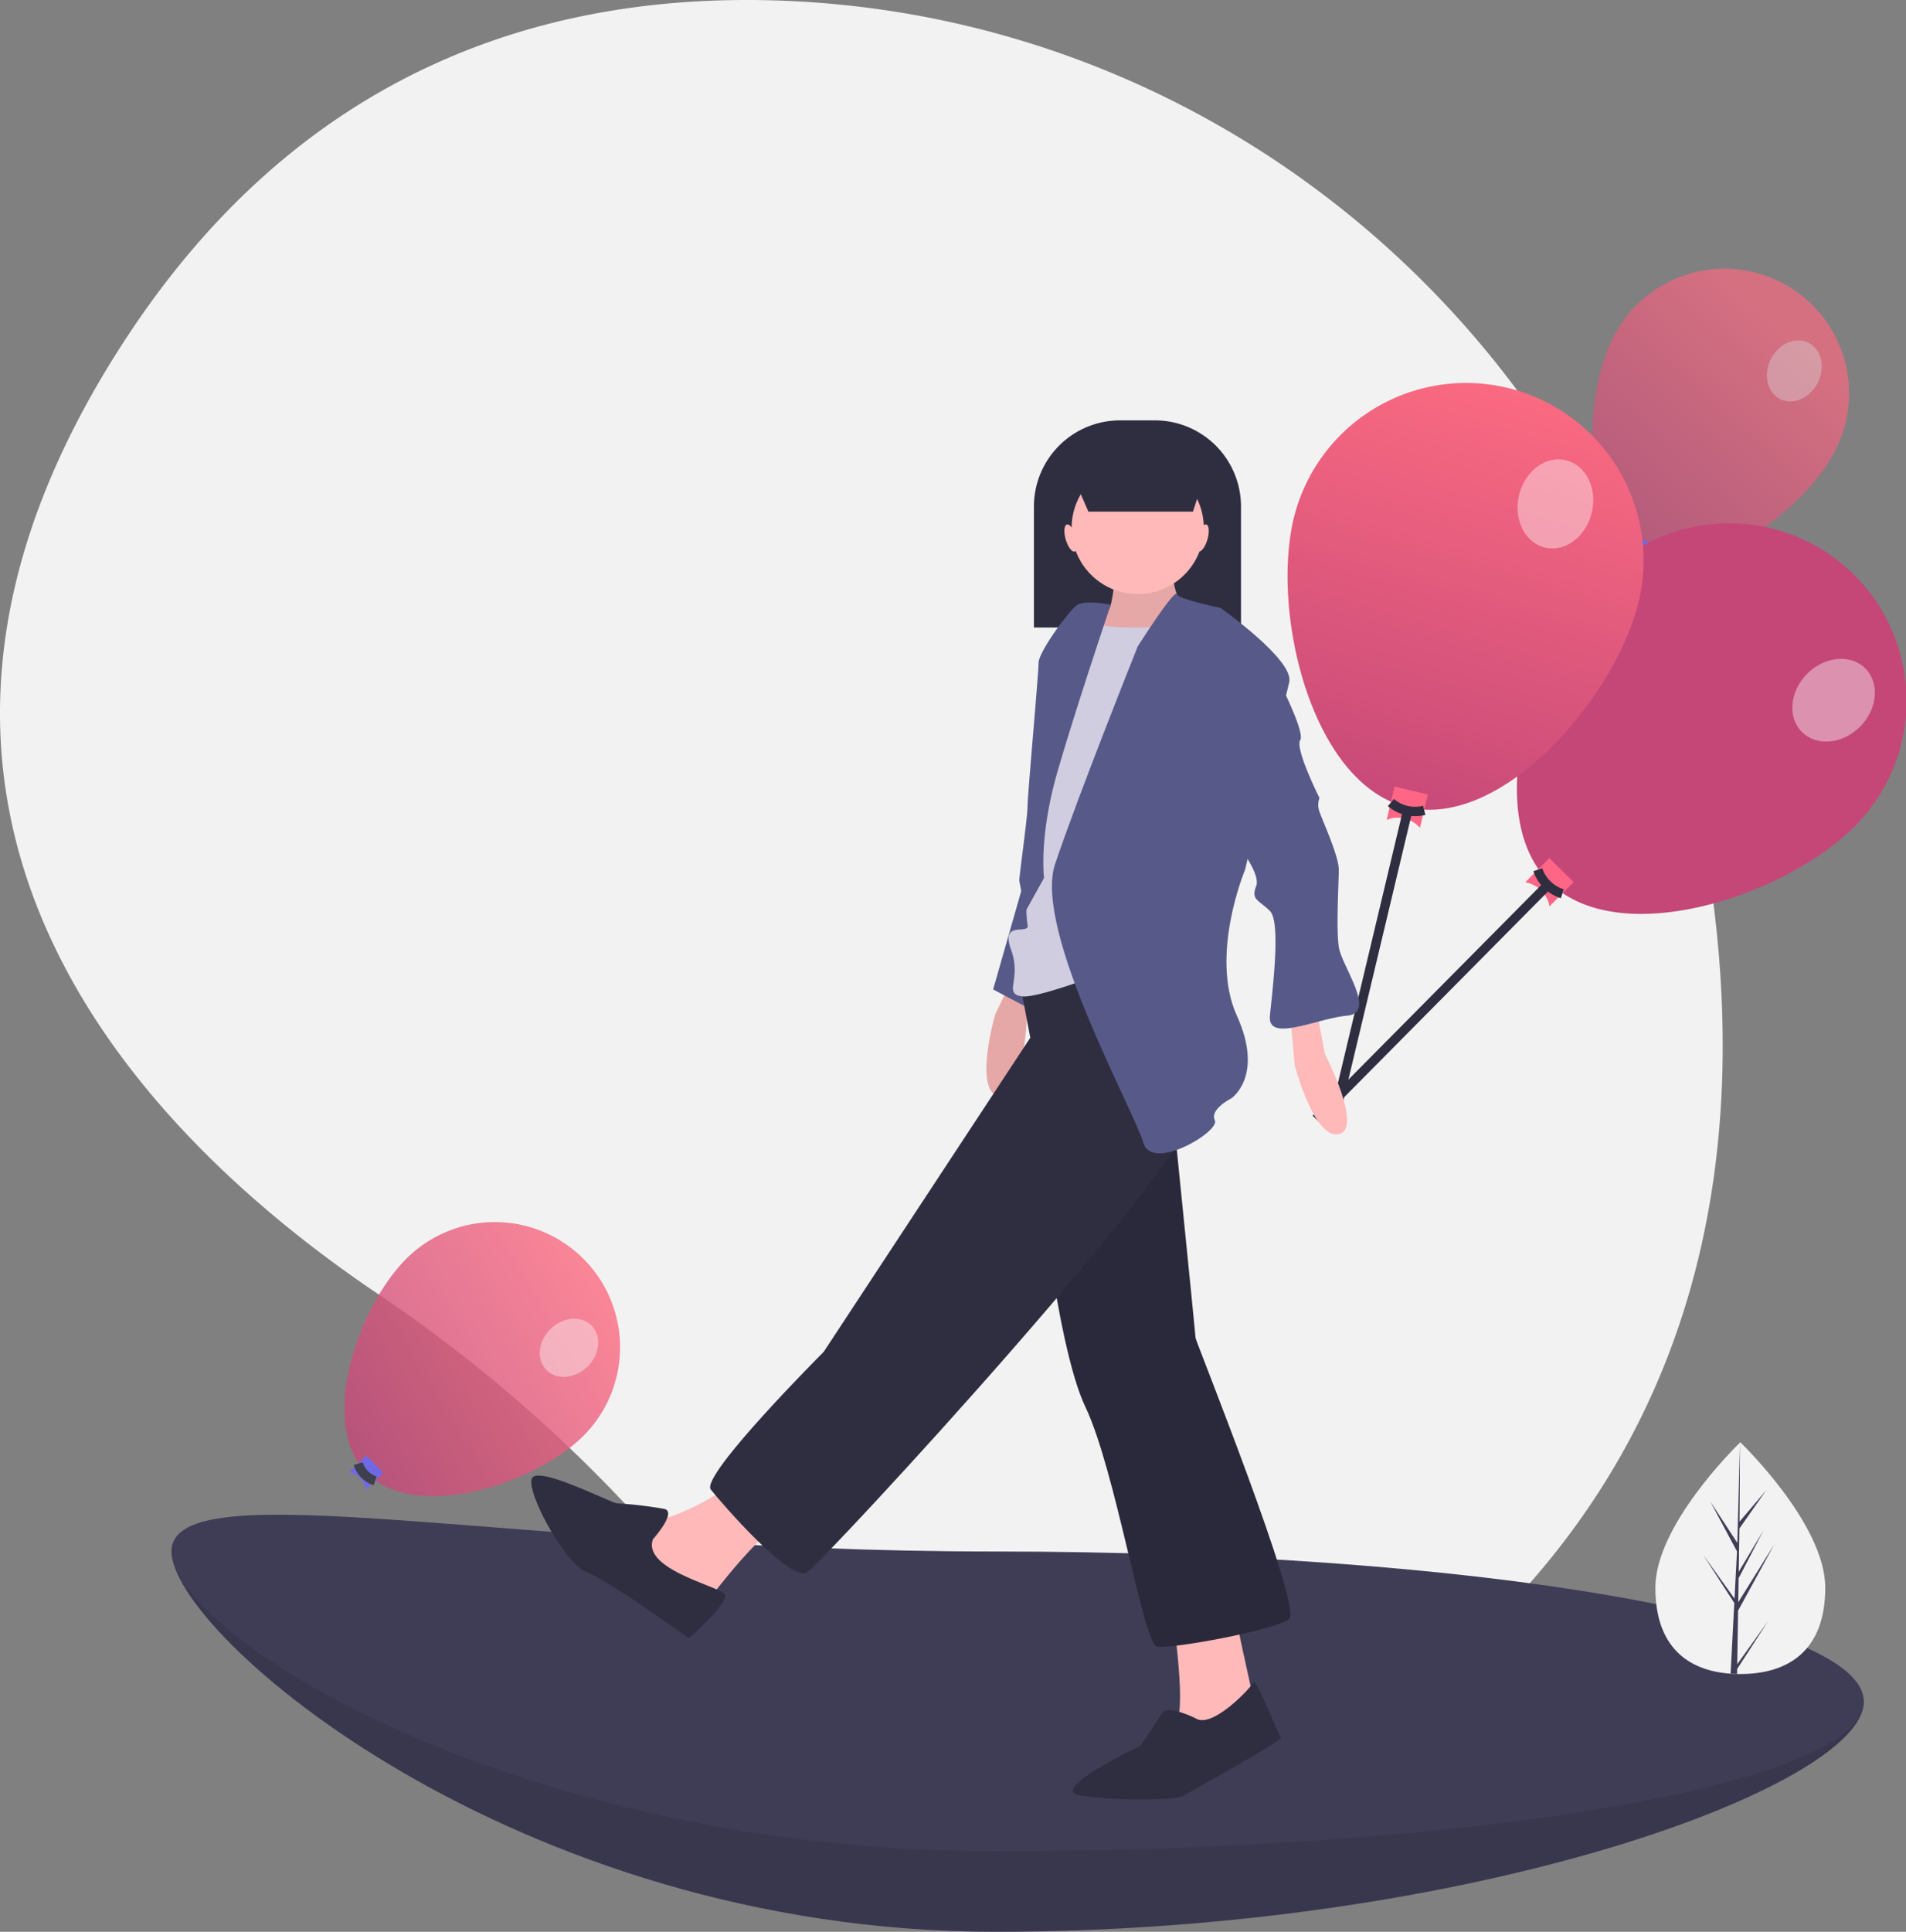 <svg xmlns="http://www.w3.org/2000/svg" xmlns:xlink="http://www.w3.org/1999/xlink" width="406.5" height="411.82" viewBox="0 0 406.5 411.82">
  <rect x="0" y="0" width="406.5" height="411.82" fill="#808080" stroke="none"/>
  <defs>
    <linearGradient id="linear-gradient" x1="0.801" y1="0.202" x2="0.192" y2="1" gradientUnits="objectBoundingBox">
      <stop offset="0" stop-color="#fa6a81"/>
      <stop offset="1" stop-color="#c54879"/>
    </linearGradient>
    <linearGradient id="linear-gradient-2" x1="0.584" x2="0.341" y2="1" gradientUnits="objectBoundingBox">
      <stop offset="0" stop-color="#fa6a81"/>
      <stop offset="1" stop-color="#c54878"/>
    </linearGradient>
    <linearGradient id="linear-gradient-3" x1="0.897" y1="0.213" x2="0" y2="0.828" gradientUnits="objectBoundingBox">
      <stop offset="0" stop-color="#fb6a81"/>
      <stop offset="1" stop-color="#c44778"/>
    </linearGradient>
  </defs>
  <g id="Group_9" data-name="Group 9" transform="translate(0 0)">
    <path id="Path_46" data-name="Path 46" d="M586.854,230.219C564.093,140.714,485.443,76.1,393.125,73.512c-48.806-1.37-100.163,14.817-137.554,71.46-66.842,101.255,4.108,171.226,53.572,204.474a309.509,309.509,0,0,1,63.974,57.5c33.411,39.648,97.687,88.916,174.237,11.72C602.836,362.715,602.016,289.838,586.854,230.219Z" transform="translate(-228.298 -73.433)" fill="#f2f2f2"/>
    <path id="Path_47" data-name="Path 47" d="M656.1,706.3c0,17.641-82.964,48.941-185.3,48.941s-175.59-63.429-175.59-81.07,73.25,17.185,175.59,17.185S656.1,688.66,656.1,706.3Z" transform="translate(-258.621 -343.423)" fill="#3f3d56"/>
    <path id="Path_48" data-name="Path 48" d="M656.1,706.3c0,17.641-82.964,48.941-185.3,48.941s-175.59-63.429-175.59-81.07,73.25,17.185,175.59,17.185S656.1,688.66,656.1,706.3Z" transform="translate(-258.621 -343.423)" opacity="0.1"/>
    <path id="Path_49" data-name="Path 49" d="M656.1,703.75c0,17.641-82.964,31.942-185.3,31.942s-175.59-46.244-175.59-63.885,73.25,0,175.59,0S656.1,686.109,656.1,703.75Z" transform="translate(-258.621 -341.058)" fill="#3f3d56"/>
    <g id="Group_7" data-name="Group 7" transform="translate(330.33 57.399)" opacity="0.7">
      <path id="Path_50" data-name="Path 50" d="M901.105,217.152c-6.721,13.046-28.025,28.419-41.071,21.7s-12.894-32.992-6.173-46.038a26.573,26.573,0,1,1,47.244,24.34Z" transform="translate(-840.088 -178.403)" fill="url(#linear-gradient)"/>
      <path id="Path_51" data-name="Path 51" d="M867.126,289.537a4.4,4.4,0,0,0-4.554-2.346l2.346-4.554,4.554,2.346Z" transform="translate(-846.075 -225.641)" fill="#6c63ff"/>
      <path id="Path_52" data-name="Path 52" d="M864.83,286.635a5.634,5.634,0,0,0,4.571,2.332" transform="translate(-847.099 -227.453)" fill="none" stroke="#2f2e41" stroke-miterlimit="10" stroke-width="2"/>
      <ellipse id="Ellipse_8" data-name="Ellipse 8" cx="6.723" cy="5.603" rx="6.723" ry="5.603" transform="translate(44.288 25.089) rotate(-62.742)" fill="#fff" opacity="0.4"/>
      <line id="Line_1" data-name="Line 1" x1="19.825" y2="49.887" transform="translate(0 60.609)" fill="none" stroke="#2f2e41" stroke-miterlimit="10" stroke-width="2"/>
    </g>
    <path id="Path_53" data-name="Path 53" d="M891.958,342.166c-14.715,14.846-50.237,26.61-65.082,11.895s-3.394-50.339,11.321-65.185a37.849,37.849,0,1,1,53.761,53.29Z" transform="translate(-496.425 -165.993)" fill="#c44778"/>
    <path id="Path_54" data-name="Path 54" d="M828.369,418.254a6.27,6.27,0,0,0-5.182-5.136l5.136-5.182,5.182,5.136Z" transform="translate(-497.896 -225.027)" fill="#ff6584"/>
    <path id="Path_55" data-name="Path 55" d="M828.108,412.5a8.026,8.026,0,0,0,5.212,5.124" transform="translate(-500.126 -227.095)" fill="none" stroke="#2f2e41" stroke-miterlimit="10" stroke-width="2"/>
    <line id="Line_2" data-name="Line 2" x1="48.795" y2="49.226" transform="translate(280.666 189.321)" fill="none" stroke="#2f2e41" stroke-miterlimit="10" stroke-width="2"/>
    <ellipse id="Ellipse_9" data-name="Ellipse 9" cx="9.576" cy="7.98" rx="9.576" ry="7.98" transform="translate(378.653 150.455) rotate(-45.252)" fill="#fff" opacity="0.4"/>
    <path id="Path_56" data-name="Path 56" d="M805.419,269.01c-4.849,20.333-29.071,48.854-49.4,44s-29.077-41.232-24.228-61.565a37.849,37.849,0,0,1,73.632,17.56Z" transform="translate(-455.881 -140.931)" fill="url(#linear-gradient-2)"/>
    <path id="Path_57" data-name="Path 57" d="M776.24,388.891a6.27,6.27,0,0,0-7.1-1.693l1.693-7.1,7.1,1.693Z" transform="translate(-473.404 -212.412)" fill="#ff6584"/>
    <path id="Path_58" data-name="Path 58" d="M770.79,386.324a8.026,8.026,0,0,0,7.117,1.666" transform="translate(-474.15 -215.232)" fill="none" stroke="#2f2e41" stroke-miterlimit="10" stroke-width="2"/>
    <ellipse id="Ellipse_10" data-name="Ellipse 10" cx="9.576" cy="7.98" rx="9.576" ry="7.98" transform="translate(321.745 114.889) rotate(-76.586)" fill="#fff" opacity="0.4"/>
    <line id="Line_3" data-name="Line 3" x1="16.079" y2="67.422" transform="translate(283.942 173.658)" fill="none" stroke="#2f2e41" stroke-miterlimit="10" stroke-width="2"/>
    <g id="Group_8" data-name="Group 8" transform="translate(73.454 260.522)" opacity="0.8">
      <path id="Path_59" data-name="Path 59" d="M413.337,595.717c-10.57,10.285-35.778,18.133-46.063,7.563s-1.754-35.554,8.816-45.84a26.7,26.7,0,1,1,37.247,38.277Z" transform="translate(-362.63 -549.874)" fill="url(#linear-gradient-3)"/>
      <path id="Path_60" data-name="Path 60" d="M368.056,648.165a4.424,4.424,0,0,0-3.59-3.689l3.689-3.59,3.59,3.689Z" transform="translate(-363.462 -591.119)" fill="#6c63ff"/>
      <path id="Path_61" data-name="Path 61" d="M368,644.047a5.663,5.663,0,0,0,3.612,3.681" transform="translate(-365.064 -592.552)" fill="none" stroke="#2f2e41" stroke-miterlimit="10" stroke-width="2"/>
      <ellipse id="Ellipse_11" data-name="Ellipse 11" cx="6.756" cy="5.63" rx="6.756" ry="5.63" transform="matrix(0.717, -0.697, 0.697, 0.717, 39.125, 27.481)" fill="#fff" opacity="0.4"/>
    </g>
    <path id="Path_62" data-name="Path 62" d="M421.635,163.886h7.426a18.369,18.369,0,0,1,18.369,18.369v25.794H403.266V182.254a18.369,18.369,0,0,1,18.369-18.368Z" transform="translate(-182.756 -74.272)" fill="#2f2e41"/>
    <path id="Path_63" data-name="Path 63" d="M620.456,447.616l-5.573,11.718s-4.543,15.742.6,17.424S621.64,460.6,621.64,460.6l4.263-11.811Z" transform="translate(-402.656 -243.009)" fill="#ffb9b9"/>
    <path id="Path_64" data-name="Path 64" d="M620.456,447.616l-5.573,11.718s-4.543,15.742.6,17.424S621.64,460.6,621.64,460.6l4.263-11.811Z" transform="translate(-402.656 -243.009)" opacity="0.1"/>
    <path id="Path_65" data-name="Path 65" d="M394.4,340.643l-7.049,24.67,11.161,5.874v-29.37Z" transform="translate(-175.544 -154.376)" fill="#575a89"/>
    <path id="Path_66" data-name="Path 66" d="M659.071,293s-.587,9.4-1.762,9.4-3.524,11.16-3.524,11.16l9.986,6.461,12.335-11.16-3.524-8.811A13.119,13.119,0,0,1,671.406,293C671.993,289.478,659.071,293,659.071,293Z" transform="translate(-421.124 -172.23)" fill="#ffb9b9"/>
    <path id="Path_67" data-name="Path 67" d="M659.071,293s-.587,9.4-1.762,9.4-3.524,11.16-3.524,11.16l9.986,6.461,12.335-11.16-3.524-8.811A13.119,13.119,0,0,1,671.406,293C671.993,289.478,659.071,293,659.071,293Z" transform="translate(-421.124 -172.23)" opacity="0.1"/>
    <path id="Path_68" data-name="Path 68" d="M731.128,463.641l1.175,12.923s4.112,15.86,9.4,14.685-2.937-17.034-2.937-17.034l-2.35-12.335Z" transform="translate(-456.176 -249.473)" fill="#ffb9b9"/>
    <path id="Path_69" data-name="Path 69" d="M684.936,696.517s3.524,21.733,1.175,25.845,2.35,4.7,2.35,4.7l14.1-3.524v-6.461s-4.7-21.146-4.7-22.321S684.936,696.517,684.936,696.517Z" transform="translate(-435.242 -354.885)" fill="#ffb9b9"/>
    <path id="Path_70" data-name="Path 70" d="M632.3,500.414s4.112,42.292,10.573,55.8,12.335,50.516,15.272,51.1,25.258-3.524,28.195-5.874-19.971-59.327-19.971-59.914-5.287-52.865-5.287-52.865l-7.049-11.748Z" transform="translate(-411.388 -256.289)" fill="#2f2e41"/>
    <path id="Path_71" data-name="Path 71" d="M632.3,500.414s4.112,42.292,10.573,55.8,12.335,50.516,15.272,51.1,25.258-3.524,28.195-5.874-19.971-59.327-19.971-59.914-5.287-52.865-5.287-52.865l-7.049-11.748Z" transform="translate(-411.388 -256.289)" opacity="0.1"/>
    <path id="Path_72" data-name="Path 72" d="M672.909,736.93s-5.874-2.937-7.049-1.175l-4.7,7.049s-19.971,9.4-12.923,10.573,20.559,1.175,22.321,0,21.146-11.748,20.559-12.335-5.286-12.923-5.874-11.748S676.434,739.279,672.909,736.93Z" transform="translate(-417.928 -370.627)" fill="#2f2e41"/>
    <path id="Path_73" data-name="Path 73" d="M495.2,652.015s-13.51,9.4-19.971,7.636,0,12.923,0,12.923l11.748,6.461L490.5,676.1s12.335-16.447,17.622-17.034S495.2,652.015,495.2,652.015Z" transform="translate(-338.905 -335.641)" fill="#ffb9b9"/>
    <path id="Path_74" data-name="Path 74" d="M571.207,447.157l2.35,12.335L529.5,526.455s-26.433,26.433-24.083,29.37,17.034,19.971,20.559,17.622,85.172-90.458,84.584-102.207-19.971-34.069-19.971-34.069l-19.384,8.811Z" transform="translate(-353.82 -238.276)" fill="#2f2e41"/>
    <path id="Path_75" data-name="Path 75" d="M461.469,662.264s5.287-5.874,2.35-6.461a87.718,87.718,0,0,0-9.986-1.175c-1.175,0-17.034-8.224-18.209-5.287s7.049,18.209,11.748,19.971,21.734,14.1,21.734,14.1,8.811-7.636,7.636-9.4S459.119,668.726,461.469,662.264Z" transform="translate(-322.204 -334.143)" fill="#2f2e41"/>
    <circle id="Ellipse_12" data-name="Ellipse 12" cx="14.097" cy="14.097" r="14.097" transform="translate(228.548 98.451)" fill="#ffb9b9"/>
    <path id="Path_76" data-name="Path 76" d="M652.161,315.5s-9.986.587-12.923-1.175-9.4,24.083-9.4,24.083l-4.112,34.069a22.059,22.059,0,0,0,0,6.461c.587,2.35-5.874-1.175-3.524,5.287s-1.762,9.4,2.35,9.986,25.845-8.224,25.845-8.224l9.986-52.278,2.937-21.146Z" transform="translate(-406.578 -181.804)" fill="#d0cde1"/>
    <path id="Path_77" data-name="Path 77" d="M645.362,308.818s-5.411-1.1-7.173.073-8.224,9.986-8.224,12.335-2.35,28.195-2.35,30.544-1.762,14.685-1.762,15.86a48.624,48.624,0,0,0,1.507,6.224l3.78-6.811s-1.175-8.811,2.937-22.908S645.362,308.818,645.362,308.818Z" transform="translate(-408.467 -179.895)" fill="#575a89"/>
    <path id="Path_78" data-name="Path 78" d="M656.891,316.138s7.847-12.335,8.329-11.16,9.293,2.937,9.293,2.937,15.86,11.16,14.685,15.86-9.4,39.943-9.4,39.943-7.636,18.209-1.762,31.132-1.175,17.622-1.175,17.622-4.7,2.35-3.524,4.7-13.51,11.16-15.272,4.7-23.5-45.229-18.8-59.327S656.891,316.138,656.891,316.138Z" transform="translate(-414.246 -178.331)" fill="#575a89"/>
    <path id="Path_79" data-name="Path 79" d="M717.968,336.2s6.461,12.335,5.287,14.1,4.112,12.335,4.112,12.335a4.068,4.068,0,0,0,0,2.937c.587,1.762,4.112,9.4,4.112,12.335s-.587,12.335,0,16.447,8.224,14.1,1.762,14.685-17.034,5.874-16.447,0,2.35-19.971,0-22.321-4.112-2.35-2.937-5.287-5.287-10.573-5.287-10.573Z" transform="translate(-445.953 -192.514)" fill="#575a89"/>
    <path id="Path_80" data-name="Path 80" d="M442.626,189.861h-22.3l-5.049-11.6h31.132Z" transform="translate(-188.201 -80.785)" fill="#2f2e41"/>
    <ellipse id="Ellipse_13" data-name="Ellipse 13" cx="1.123" cy="2.994" rx="1.123" ry="2.994" transform="translate(226.458 112.128) rotate(-16.16)" fill="#ffb9b9"/>
    <ellipse id="Ellipse_14" data-name="Ellipse 14" cx="2.994" cy="1.123" rx="2.994" ry="1.123" transform="translate(254.527 117.252) rotate(-73.84)" fill="#ffb9b9"/>
    <path id="Path_81" data-name="Path 81" d="M910.18,666.72c0,13.644-8.11,18.408-18.116,18.408-.233,0-.465,0-.695-.006q-.7-.019-1.376-.066c-9.031-.638-16.045-5.647-16.045-18.336,0-13.129,16.774-29.7,18.04-30.927h0v0c.047-.044.072-.069.072-.069S910.18,653.076,910.18,666.72Z" transform="translate(-520.901 -328.257)" fill="#f2f2f2"/>
    <path id="Path_82" data-name="Path 82" d="M899.838,683.041l6.624-9.257-6.64,10.272-.019,1.065q-.7-.019-1.376-.066l.713-13.647-.006-.107.013-.019.069-1.292-6.659-10.3,6.677,9.33.016.276.541-10.313-5.7-10.643,5.769,8.83.563-21.381,0-.072v.069l-.094,16.862,5.675-6.684-5.7,8.136-.148,9.235,5.3-8.861-5.32,10.219-.085,5.135,7.693-12.334-7.721,14.125Z" transform="translate(-529.334 -328.257)" fill="#3f3d56"/>
  </g>
</svg>

